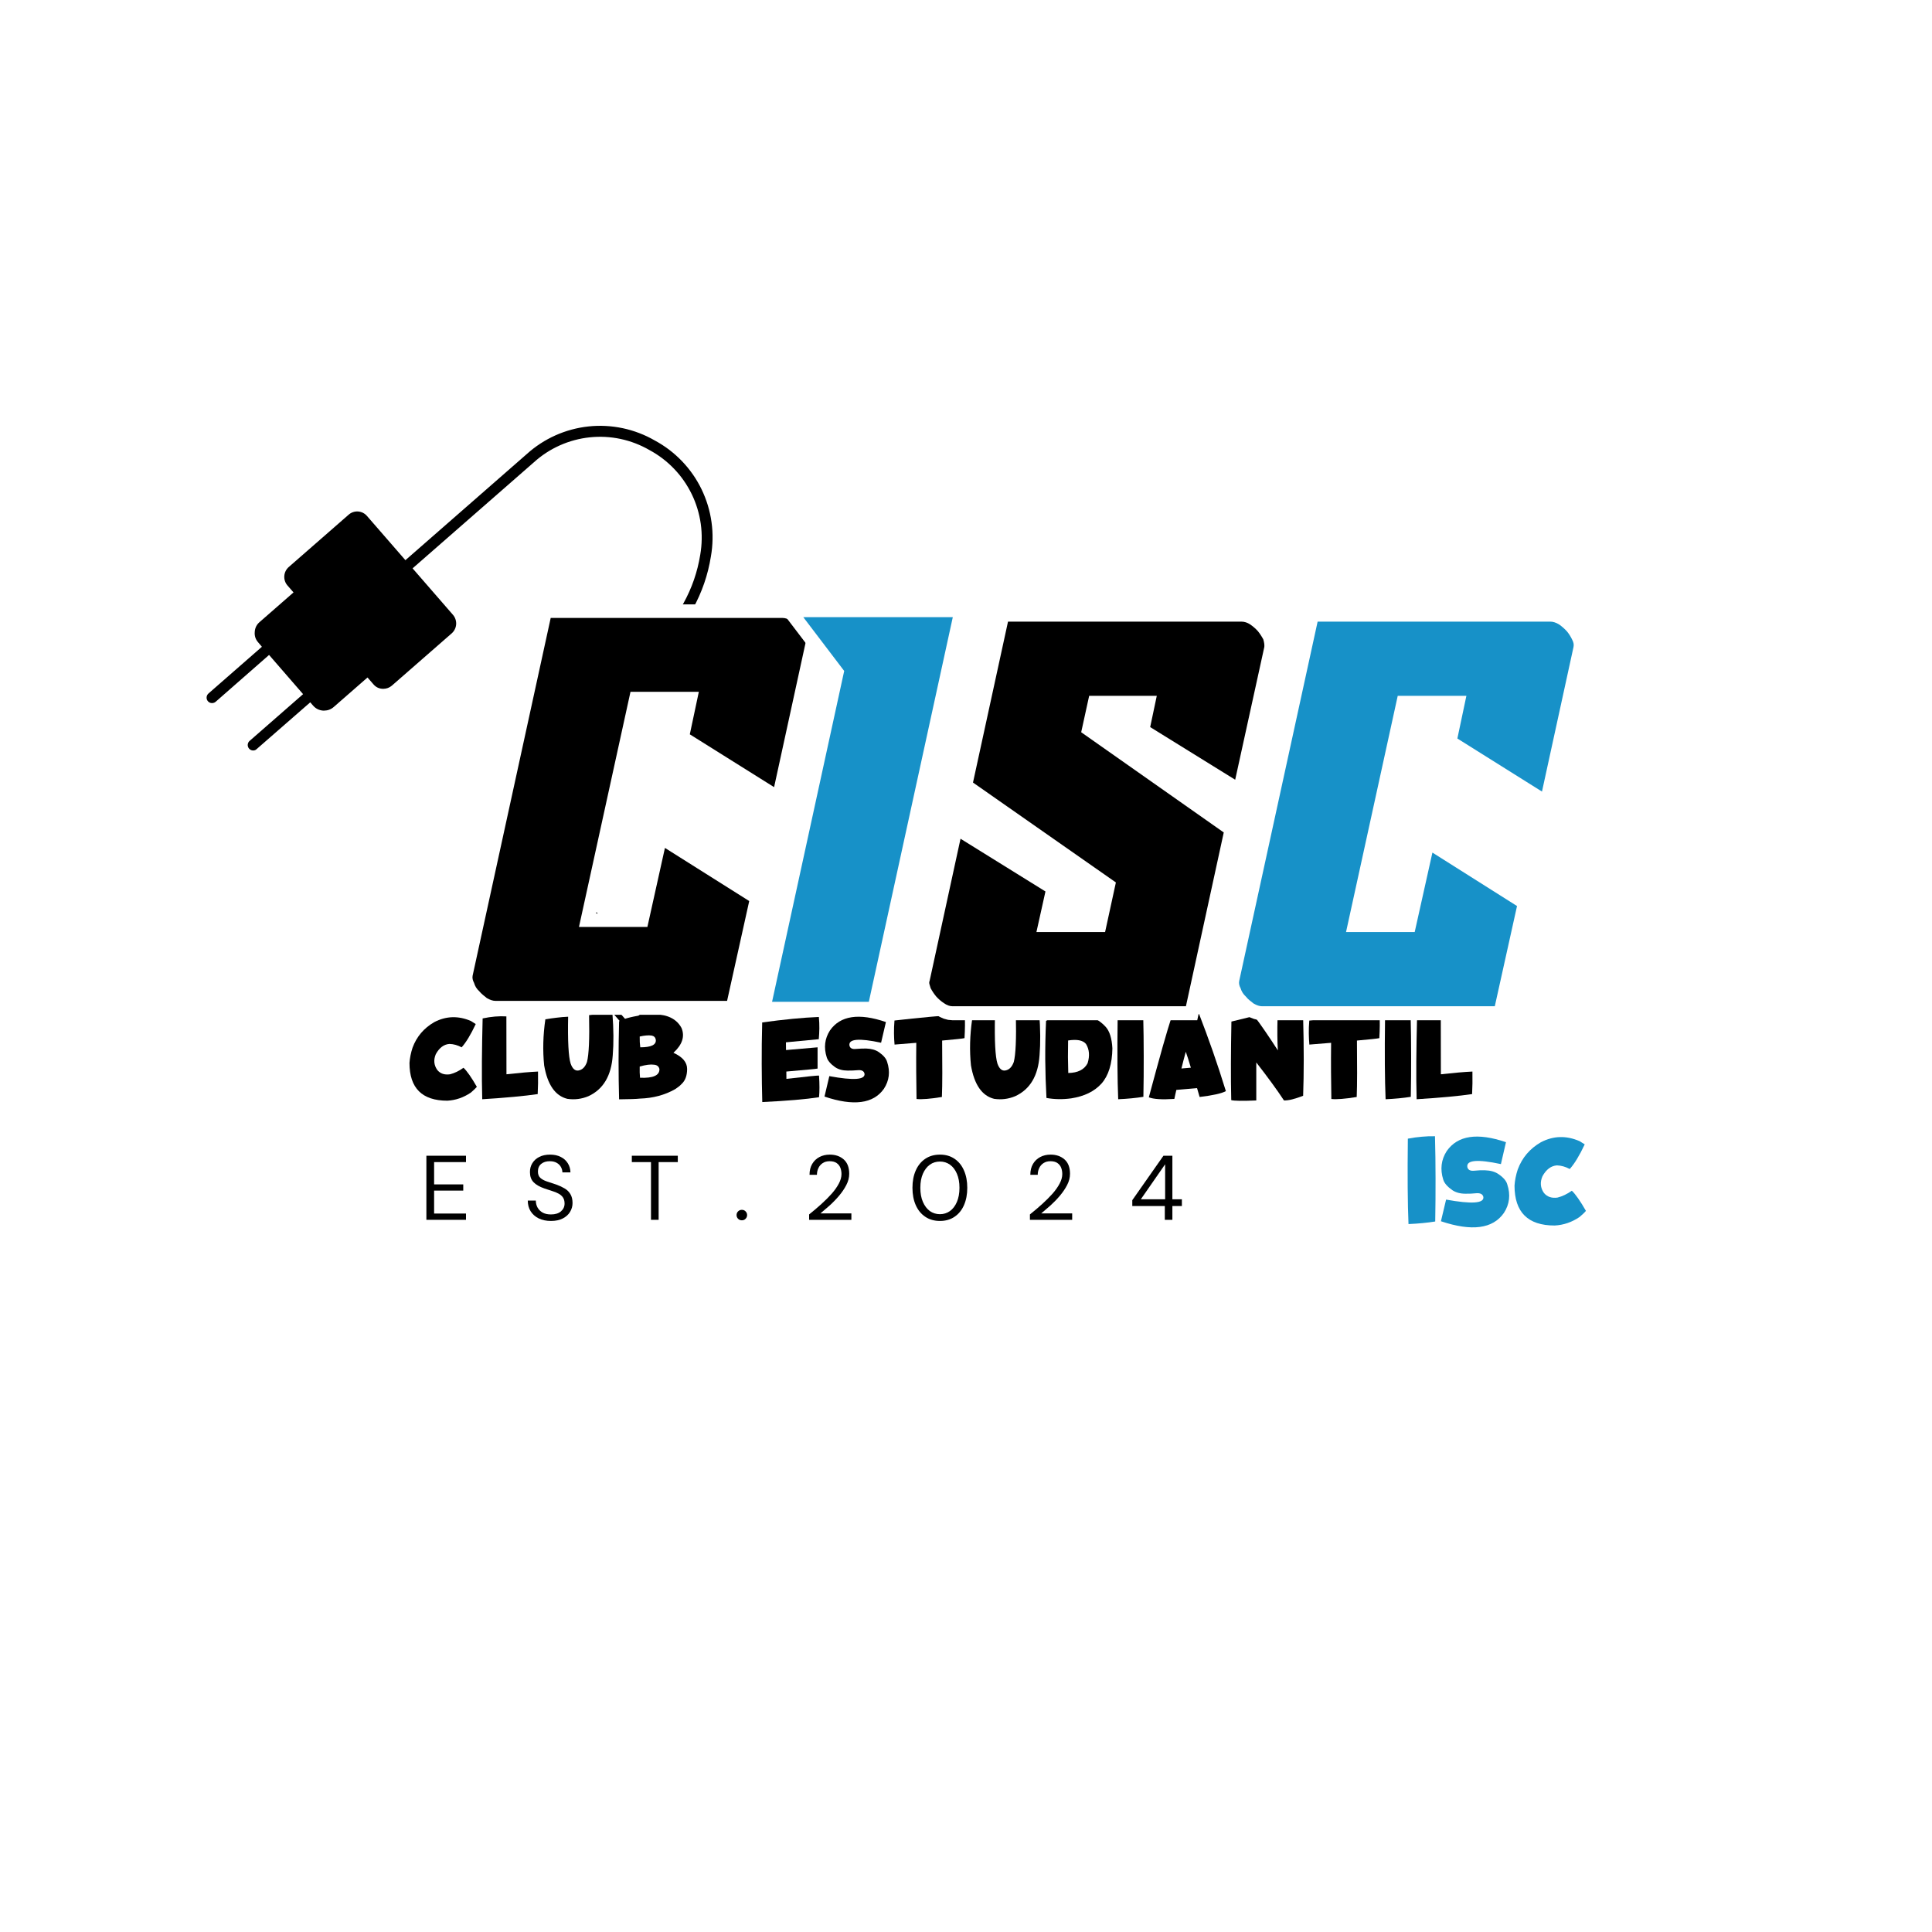 <svg xmlns="http://www.w3.org/2000/svg" xmlns:xlink="http://www.w3.org/1999/xlink" width="500" zoomAndPan="magnify" viewBox="0 0 375 375" height="500" preserveAspectRatio="xMidYMid meet" version="1.0"><defs><g/><clipPath id="4be5a422f2"><path d="M 40 82 L 139 82 L 139 200.176 L 40 200.176 Z M 40 82 " clip-rule="nonzero"/></clipPath></defs><rect x="-37.5" width="450" fill="#ffffff" y="-37.5" height="450" fill-opacity="1"/><rect x="-37.5" width="450" fill="#ffffff" y="-37.5" height="450" fill-opacity="1"/><g clip-path="url(#4be5a422f2)"><path fill="#000000" d="M 127.082 85.492 C 126.117 84.934 125.113 84.457 124.07 84.059 C 123.031 83.66 121.965 83.344 120.875 83.113 C 119.781 82.883 118.68 82.738 117.566 82.68 C 116.453 82.621 115.344 82.652 114.234 82.77 C 113.125 82.887 112.035 83.094 110.957 83.383 C 109.883 83.672 108.832 84.047 107.816 84.5 C 106.797 84.957 105.82 85.488 104.887 86.098 C 103.953 86.707 103.07 87.387 102.242 88.137 L 78.691 108.73 L 71.227 100.145 C 71.008 99.891 70.75 99.691 70.453 99.539 C 70.156 99.391 69.84 99.305 69.508 99.277 C 69.176 99.254 68.852 99.297 68.535 99.402 C 68.219 99.508 67.934 99.672 67.684 99.891 L 56.043 110.062 C 55.793 110.281 55.59 110.543 55.441 110.844 C 55.293 111.145 55.207 111.461 55.184 111.797 C 55.16 112.129 55.199 112.457 55.305 112.777 C 55.41 113.094 55.574 113.379 55.793 113.633 L 56.973 114.988 L 50.414 120.719 C 49.812 121.227 49.488 121.875 49.445 122.664 C 49.379 123.449 49.613 124.133 50.141 124.715 L 50.836 125.539 L 40.461 134.609 C 40.355 134.703 40.273 134.812 40.211 134.938 C 40.148 135.062 40.109 135.199 40.102 135.34 C 40.09 135.477 40.109 135.617 40.152 135.75 C 40.199 135.883 40.266 136.004 40.355 136.109 C 40.57 136.348 40.84 136.469 41.16 136.469 C 41.418 136.465 41.652 136.383 41.855 136.215 L 52.227 127.125 L 58.828 134.734 L 48.453 143.805 C 48.285 143.949 48.172 144.133 48.117 144.348 C 48.062 144.562 48.074 144.773 48.152 144.98 C 48.23 145.188 48.359 145.355 48.543 145.48 C 48.727 145.609 48.93 145.668 49.148 145.668 C 49.414 145.668 49.637 145.578 49.824 145.391 L 60.219 136.32 L 60.77 136.957 C 61.285 137.543 61.93 137.867 62.707 137.93 L 62.918 137.93 C 63.621 137.922 64.242 137.691 64.773 137.23 L 71.332 131.5 L 72.492 132.832 C 72.992 133.41 73.625 133.699 74.391 133.699 C 75.02 133.695 75.574 133.492 76.055 133.086 L 87.695 122.918 C 87.941 122.691 88.141 122.43 88.285 122.129 C 88.434 121.828 88.516 121.512 88.539 121.176 C 88.559 120.844 88.516 120.52 88.41 120.199 C 88.305 119.883 88.145 119.598 87.926 119.344 L 80.082 110.316 L 103.637 89.723 C 104.383 89.047 105.18 88.434 106.02 87.883 C 106.863 87.336 107.746 86.855 108.664 86.445 C 109.582 86.035 110.527 85.699 111.5 85.438 C 112.473 85.176 113.457 84.992 114.457 84.887 C 115.457 84.781 116.461 84.754 117.465 84.805 C 118.469 84.859 119.465 84.988 120.449 85.199 C 121.434 85.41 122.395 85.695 123.332 86.055 C 124.273 86.418 125.18 86.848 126.051 87.352 C 126.934 87.828 127.781 88.371 128.582 88.98 C 129.383 89.59 130.133 90.258 130.828 90.984 C 131.527 91.711 132.164 92.484 132.738 93.312 C 133.312 94.137 133.82 95.004 134.262 95.91 C 134.703 96.816 135.07 97.754 135.363 98.719 C 135.656 99.68 135.875 100.664 136.016 101.66 C 136.156 102.66 136.219 103.664 136.199 104.672 C 136.184 105.68 136.09 106.68 135.918 107.672 C 135.379 111.008 134.293 114.152 132.656 117.105 C 131.02 120.059 128.93 122.645 126.387 124.863 L 110.004 139.195 C 109.332 139.781 108.695 140.402 108.086 141.051 C 107.477 141.699 106.898 142.375 106.355 143.082 C 105.812 143.785 105.305 144.52 104.836 145.273 C 104.363 146.027 103.93 146.805 103.535 147.605 C 103.141 148.402 102.785 149.219 102.469 150.051 C 102.152 150.883 101.879 151.73 101.648 152.59 C 101.414 153.453 101.227 154.32 101.078 155.199 C 100.93 156.078 100.828 156.965 100.766 157.852 C 100.707 158.742 100.691 159.633 100.715 160.523 C 100.742 161.414 100.812 162.301 100.926 163.184 C 101.039 164.07 101.195 164.945 101.395 165.812 C 101.594 166.684 101.836 167.539 102.121 168.383 C 102.402 169.227 102.727 170.059 103.094 170.871 C 103.457 171.684 103.859 172.477 104.301 173.25 C 104.746 174.023 105.223 174.773 105.738 175.496 C 106.254 176.223 106.805 176.922 107.387 177.594 L 110.719 181.422 L 106.988 184.699 L 116.52 195.652 L 117.402 194.867 L 122.062 200.219 L 129.043 194.105 L 124.406 188.777 L 125.289 187.977 L 115.758 177.023 L 112.301 180.047 L 108.969 176.219 C 108.43 175.602 107.922 174.953 107.445 174.285 C 106.969 173.617 106.527 172.922 106.117 172.211 C 105.711 171.496 105.336 170.766 105 170.016 C 104.664 169.266 104.363 168.5 104.102 167.719 C 103.84 166.938 103.617 166.148 103.434 165.348 C 103.25 164.543 103.105 163.734 103 162.918 C 102.895 162.105 102.832 161.285 102.809 160.461 C 102.781 159.641 102.797 158.816 102.855 157.996 C 102.91 157.176 103.008 156.359 103.145 155.551 C 103.277 154.738 103.453 153.934 103.668 153.141 C 103.883 152.348 104.137 151.566 104.43 150.797 C 104.723 150.027 105.051 149.273 105.414 148.539 C 105.781 147.801 106.18 147.082 106.617 146.387 C 107.055 145.691 107.523 145.016 108.023 144.363 C 108.527 143.715 109.059 143.09 109.621 142.492 C 110.184 141.891 110.777 141.324 111.395 140.781 L 127.777 126.449 C 130.504 124.07 132.742 121.297 134.496 118.129 C 136.25 114.961 137.414 111.586 137.984 108.012 C 138.18 106.91 138.285 105.801 138.305 104.688 C 138.328 103.57 138.262 102.457 138.105 101.352 C 137.953 100.246 137.715 99.156 137.391 98.09 C 137.066 97.02 136.66 95.984 136.176 94.977 C 135.688 93.973 135.129 93.012 134.492 92.098 C 133.852 91.18 133.148 90.32 132.379 89.516 C 131.605 88.711 130.773 87.969 129.887 87.293 C 129 86.621 128.062 86.02 127.082 85.492 Z M 123.602 189.457 L 127.547 194 L 122.148 198.715 L 118.207 194.172 Z M 123.602 189.457 " fill-opacity="1" fill-rule="nonzero"/></g><g fill="#1791c8" fill-opacity="1"><g transform="translate(272.701, 237.668)"><g><path d="M 5.828 -17.125 C 5.898 -14.426 5.938 -11.707 5.938 -8.969 C 5.945 -6.227 5.926 -3.43 5.875 -0.578 C 4.332 -0.328 2.602 -0.16 0.688 -0.078 C 0.52 -4.023 0.477 -9.551 0.562 -16.656 C 1.5 -16.832 2.398 -16.957 3.266 -17.031 C 4.141 -17.113 4.992 -17.145 5.828 -17.125 Z M 5.828 -17.125 "/></g></g></g><g fill="#1791c8" fill-opacity="1"><g transform="translate(279.169, 237.668)"><g><path d="M 5.281 -5.969 C 4.258 -5.969 3.398 -6.203 2.703 -6.672 C 1.754 -7.348 1.176 -8.02 0.969 -8.688 C 0.332 -10.707 0.555 -12.562 1.641 -14.25 C 3.766 -17.289 7.598 -17.863 13.141 -15.969 L 12.156 -11.719 C 7.594 -12.695 5.422 -12.504 5.641 -11.141 C 5.766 -10.586 6.223 -10.352 7.016 -10.438 C 7.367 -10.477 7.723 -10.504 8.078 -10.516 C 8.43 -10.523 8.766 -10.523 9.078 -10.516 C 10.141 -10.484 11.004 -10.238 11.672 -9.781 C 12.629 -9.133 13.203 -8.469 13.391 -7.781 C 14.055 -5.77 13.836 -3.922 12.734 -2.234 C 10.578 0.848 6.504 1.383 0.516 -0.625 L 1.516 -4.828 C 6.516 -3.922 8.926 -4.094 8.75 -5.344 C 8.625 -5.883 8.164 -6.125 7.375 -6.062 C 7.031 -6.031 6.688 -6.004 6.344 -5.984 C 6 -5.973 5.645 -5.969 5.281 -5.969 Z M 5.281 -5.969 "/></g></g></g><g fill="#1791c8" fill-opacity="1"><g transform="translate(293.452, 237.668)"><g><path d="M 8.75 -11.469 C 7.602 -11.383 6.664 -10.68 5.938 -9.359 C 5.438 -8.191 5.531 -7.113 6.219 -6.125 C 6.844 -5.363 7.723 -5.062 8.859 -5.219 C 9.797 -5.457 10.723 -5.898 11.641 -6.547 C 12.336 -5.898 13.25 -4.598 14.375 -2.641 C 14.25 -2.484 14.082 -2.305 13.875 -2.109 C 13.664 -1.922 13.422 -1.703 13.141 -1.453 C 11.641 -0.43 10.023 0.117 8.297 0.203 C 3.109 0.203 0.516 -2.379 0.516 -7.547 C 0.586 -8.586 0.797 -9.629 1.141 -10.672 C 1.984 -12.953 3.477 -14.711 5.625 -15.953 C 8.051 -17.223 10.555 -17.297 13.141 -16.172 C 13.617 -15.879 13.953 -15.672 14.141 -15.547 C 13.117 -13.367 12.148 -11.773 11.234 -10.766 C 10.422 -11.203 9.594 -11.438 8.75 -11.469 Z M 8.75 -11.469 "/></g></g></g><g fill="#000000" fill-opacity="1"><g transform="translate(78.996, 213.44)"><g><path d="M 8.25 -10.812 C 7.164 -10.738 6.281 -10.078 5.594 -8.828 C 5.125 -7.723 5.219 -6.703 5.875 -5.766 C 6.457 -5.047 7.285 -4.766 8.359 -4.922 C 9.242 -5.148 10.113 -5.57 10.969 -6.188 C 11.633 -5.57 12.5 -4.336 13.562 -2.484 C 13.438 -2.336 13.273 -2.172 13.078 -1.984 C 12.891 -1.805 12.664 -1.602 12.406 -1.375 C 10.977 -0.406 9.453 0.117 7.828 0.203 C 2.93 0.203 0.484 -2.238 0.484 -7.125 C 0.555 -8.102 0.754 -9.086 1.078 -10.078 C 1.867 -12.223 3.273 -13.879 5.297 -15.047 C 7.598 -16.242 9.969 -16.316 12.406 -15.266 C 12.844 -14.984 13.156 -14.785 13.344 -14.672 C 12.375 -12.609 11.461 -11.102 10.609 -10.156 C 9.836 -10.57 9.051 -10.789 8.25 -10.812 Z M 8.25 -10.812 "/></g></g></g><g fill="#000000" fill-opacity="1"><g transform="translate(93.038, 213.44)"><g><path d="M 5.25 -16.156 L 5.266 -4.922 C 7.773 -5.203 9.816 -5.379 11.391 -5.453 C 11.422 -3.879 11.398 -2.422 11.328 -1.078 C 8.785 -0.703 5.195 -0.367 0.562 -0.078 C 0.5 -2.422 0.477 -4.895 0.5 -7.5 C 0.52 -10.102 0.566 -12.859 0.641 -15.766 C 2.316 -16.117 3.852 -16.25 5.25 -16.156 Z M 5.25 -16.156 "/></g></g></g><g fill="#000000" fill-opacity="1"><g transform="translate(104.948, 213.44)"><g><path d="M 13.984 -8.594 C 13.711 -4.633 12.141 -1.992 9.266 -0.672 C 7.953 -0.117 6.586 0.051 5.172 -0.156 C 2.816 -0.738 1.316 -2.906 0.672 -6.656 C 0.379 -9.52 0.457 -12.5 0.906 -15.594 C 1.633 -15.719 2.363 -15.82 3.094 -15.906 C 3.82 -16 4.566 -16.062 5.328 -16.094 C 5.234 -11.375 5.395 -8.344 5.812 -7 C 6.164 -6.008 6.664 -5.562 7.312 -5.656 C 8.07 -5.77 8.629 -6.32 8.984 -7.312 C 9.359 -8.75 9.492 -11.781 9.391 -16.406 C 10.203 -16.531 10.984 -16.617 11.734 -16.672 C 12.484 -16.734 13.211 -16.758 13.922 -16.75 C 14.16 -13.664 14.18 -10.945 13.984 -8.594 Z M 13.984 -8.594 "/></g></g></g><g fill="#000000" fill-opacity="1"><g transform="translate(119.557, 213.44)"><g><path d="M 0.609 -15.219 C 1.191 -15.52 1.906 -15.77 2.75 -15.969 C 3.602 -16.176 4.582 -16.348 5.688 -16.484 C 9.25 -16.867 11.594 -16.016 12.719 -13.922 C 13.406 -12.285 12.883 -10.676 11.156 -9.094 C 12.926 -8.301 13.812 -7.254 13.812 -5.953 C 13.812 -4.66 13.445 -3.68 12.719 -3.016 C 12.531 -2.816 12.332 -2.641 12.125 -2.484 C 11.914 -2.328 11.703 -2.176 11.484 -2.031 C 9.484 -0.895 7.207 -0.285 4.656 -0.203 C 4.281 -0.16 3.754 -0.129 3.078 -0.109 C 2.41 -0.086 1.586 -0.07 0.609 -0.062 C 0.473 -4.906 0.473 -9.957 0.609 -15.219 Z M 4.672 -4.25 C 7.234 -4.145 8.488 -4.711 8.438 -5.953 C 8.312 -6.453 7.969 -6.727 7.406 -6.781 C 6.707 -6.883 5.773 -6.766 4.609 -6.422 C 4.586 -5.609 4.609 -4.883 4.672 -4.25 Z M 4.719 -10.156 C 6.844 -10.156 7.848 -10.645 7.734 -11.625 C 7.66 -12.07 7.395 -12.344 6.938 -12.438 C 6.602 -12.488 6.242 -12.492 5.859 -12.453 C 5.473 -12.422 5.055 -12.352 4.609 -12.25 C 4.609 -11.883 4.613 -11.523 4.625 -11.172 C 4.645 -10.828 4.676 -10.488 4.719 -10.156 Z M 4.719 -10.156 "/></g></g></g><g fill="#000000" fill-opacity="1"><g transform="translate(133.853, 213.44)"><g/></g></g><g fill="#000000" fill-opacity="1"><g transform="translate(147.347, 213.44)"><g><path d="M 11.594 -16.047 C 11.664 -15.297 11.695 -14.562 11.688 -13.844 C 11.676 -13.133 11.641 -12.43 11.578 -11.734 L 5.203 -11.125 L 5.219 -9.625 L 11.344 -10.156 L 11.344 -6.031 C 11.227 -6 10.664 -5.938 9.656 -5.844 C 8.645 -5.758 7.188 -5.629 5.281 -5.453 L 5.297 -4.031 C 9.254 -4.488 11.363 -4.703 11.625 -4.672 C 11.738 -2.992 11.738 -1.594 11.625 -0.469 C 9.039 -0.07 5.367 0.238 0.609 0.469 C 0.547 -1.875 0.508 -4.328 0.5 -6.891 C 0.488 -9.453 0.52 -12.148 0.594 -14.984 C 4.801 -15.566 8.469 -15.922 11.594 -16.047 Z M 11.594 -16.047 "/></g></g></g><g fill="#000000" fill-opacity="1"><g transform="translate(159.55, 213.44)"><g><path d="M 4.984 -5.641 C 4.023 -5.641 3.211 -5.859 2.547 -6.297 C 1.66 -6.93 1.117 -7.566 0.922 -8.203 C 0.316 -10.098 0.523 -11.844 1.547 -13.438 C 3.555 -16.312 7.176 -16.852 12.406 -15.062 L 11.469 -11.047 C 7.164 -11.973 5.117 -11.789 5.328 -10.5 C 5.441 -9.977 5.867 -9.758 6.609 -9.844 C 6.953 -9.875 7.289 -9.895 7.625 -9.906 C 7.957 -9.926 8.27 -9.93 8.562 -9.922 C 9.57 -9.891 10.391 -9.66 11.016 -9.234 C 11.91 -8.617 12.453 -7.984 12.641 -7.328 C 13.266 -5.441 13.055 -3.703 12.016 -2.109 C 9.973 0.797 6.129 1.301 0.484 -0.594 L 1.422 -4.562 C 6.148 -3.695 8.426 -3.859 8.25 -5.047 C 8.133 -5.555 7.707 -5.781 6.969 -5.719 C 6.633 -5.688 6.305 -5.664 5.984 -5.656 C 5.66 -5.645 5.328 -5.641 4.984 -5.641 Z M 4.984 -5.641 "/></g></g></g><g fill="#000000" fill-opacity="1"><g transform="translate(173.024, 213.44)"><g><path d="M 9.844 -11.469 C 9.863 -9.082 9.875 -6.977 9.875 -5.156 C 9.875 -3.332 9.848 -1.785 9.797 -0.516 C 8.648 -0.328 7.672 -0.203 6.859 -0.141 C 6.047 -0.078 5.383 -0.07 4.875 -0.125 C 4.844 -1.852 4.82 -3.617 4.812 -5.422 C 4.801 -7.234 4.805 -9.102 4.828 -11.031 C 3.555 -10.914 2.148 -10.801 0.609 -10.688 C 0.547 -11.363 0.508 -12.086 0.5 -12.859 C 0.488 -13.641 0.52 -14.473 0.594 -15.359 C 2.957 -15.629 5.27 -15.867 7.531 -16.078 C 9.801 -16.285 12.035 -16.461 14.234 -16.609 C 14.305 -15.172 14.289 -13.613 14.188 -11.938 C 13.844 -11.852 12.395 -11.695 9.844 -11.469 Z M 9.844 -11.469 "/></g></g></g><g fill="#000000" fill-opacity="1"><g transform="translate(187.79, 213.44)"><g><path d="M 13.984 -8.594 C 13.711 -4.633 12.141 -1.992 9.266 -0.672 C 7.953 -0.117 6.586 0.051 5.172 -0.156 C 2.816 -0.738 1.316 -2.906 0.672 -6.656 C 0.379 -9.52 0.457 -12.5 0.906 -15.594 C 1.633 -15.719 2.363 -15.82 3.094 -15.906 C 3.82 -16 4.566 -16.062 5.328 -16.094 C 5.234 -11.375 5.395 -8.344 5.812 -7 C 6.164 -6.008 6.664 -5.562 7.312 -5.656 C 8.07 -5.77 8.629 -6.32 8.984 -7.312 C 9.359 -8.75 9.492 -11.781 9.391 -16.406 C 10.203 -16.531 10.984 -16.617 11.734 -16.672 C 12.484 -16.734 13.211 -16.758 13.922 -16.75 C 14.16 -13.664 14.18 -10.945 13.984 -8.594 Z M 13.984 -8.594 "/></g></g></g><g fill="#000000" fill-opacity="1"><g transform="translate(202.398, 213.44)"><g><path d="M 0.641 -15.297 C 1.461 -15.805 3.117 -16.195 5.609 -16.469 C 8.297 -16.77 10.492 -15.992 12.203 -14.141 C 12.973 -13.305 13.41 -11.91 13.516 -9.953 C 13.473 -6.953 12.77 -4.676 11.406 -3.125 C 10.031 -1.602 8.07 -0.645 5.531 -0.25 C 3.863 -0.02 2.258 -0.047 0.719 -0.328 C 0.582 -2.797 0.504 -5.27 0.484 -7.75 C 0.473 -10.227 0.523 -12.742 0.641 -15.297 Z M 4.953 -5.172 C 6.816 -5.203 8.066 -5.832 8.703 -7.062 C 9.148 -8.5 9.047 -9.75 8.391 -10.812 C 7.785 -11.531 6.629 -11.754 4.922 -11.484 C 4.898 -10.398 4.891 -9.332 4.891 -8.281 C 4.898 -7.227 4.922 -6.191 4.953 -5.172 Z M 4.953 -5.172 "/></g></g></g><g fill="#000000" fill-opacity="1"><g transform="translate(216.401, 213.44)"><g><path d="M 5.5 -16.156 C 5.562 -13.613 5.594 -11.047 5.594 -8.453 C 5.602 -5.867 5.582 -3.234 5.531 -0.547 C 4.082 -0.316 2.453 -0.16 0.641 -0.078 C 0.484 -3.797 0.445 -9.004 0.531 -15.703 C 1.414 -15.879 2.27 -16 3.094 -16.062 C 3.914 -16.133 4.719 -16.164 5.5 -16.156 Z M 2.25 -17.328 C 1.281 -17.473 0.805 -18.062 0.828 -19.094 C 0.93 -20.02 1.426 -20.703 2.312 -21.141 C 3.195 -21.578 3.988 -21.656 4.688 -21.375 C 5.594 -20.906 5.953 -20.207 5.766 -19.281 C 5.578 -18.582 5.203 -18.055 4.641 -17.703 C 3.973 -17.297 3.176 -17.172 2.25 -17.328 Z M 2.25 -17.328 "/></g></g></g><g fill="#000000" fill-opacity="1"><g transform="translate(222.503, 213.44)"><g><path d="M 5.828 -1.891 C 5.766 -1.598 5.695 -1.305 5.625 -1.016 C 5.562 -0.734 5.5 -0.441 5.438 -0.141 C 3.051 0.016 1.398 -0.086 0.484 -0.453 C 1.547 -4.398 2.441 -7.672 3.172 -10.266 C 3.91 -12.859 4.492 -14.801 4.922 -16.094 C 6.879 -16.539 8.656 -16.707 10.25 -16.594 C 11.145 -14.281 12.023 -11.891 12.891 -9.422 C 13.754 -6.953 14.602 -4.363 15.438 -1.656 C 14.633 -1.207 12.938 -0.828 10.344 -0.516 C 10.258 -0.805 10.176 -1.094 10.094 -1.375 C 10.008 -1.664 9.926 -1.953 9.844 -2.234 C 9.289 -2.191 8.688 -2.141 8.031 -2.078 C 7.375 -2.023 6.641 -1.961 5.828 -1.891 Z M 8.641 -6.203 C 8.453 -6.848 8.273 -7.426 8.109 -7.938 C 7.941 -8.457 7.789 -8.91 7.656 -9.297 C 7.508 -8.742 7.363 -8.195 7.219 -7.656 C 7.082 -7.125 6.945 -6.586 6.812 -6.047 Z M 8.641 -6.203 "/></g></g></g><g fill="#000000" fill-opacity="1"><g transform="translate(238.422, 213.44)"><g><path d="M 0.594 -15.156 L 5.016 -16.234 C 5.703 -15.336 6.422 -14.336 7.172 -13.234 C 7.93 -12.129 8.742 -10.906 9.609 -9.562 C 9.504 -11.258 9.484 -13.375 9.547 -15.906 C 11.828 -16.102 13.484 -16.098 14.516 -15.891 C 14.672 -10.172 14.672 -5.125 14.516 -0.75 C 13.734 -0.445 13.035 -0.219 12.422 -0.062 C 11.805 0.094 11.266 0.164 10.797 0.156 C 9.441 -1.906 7.648 -4.363 5.422 -7.219 L 5.422 0.156 C 2.805 0.27 1.188 0.25 0.562 0.094 C 0.508 -2.156 0.488 -4.539 0.5 -7.062 C 0.508 -9.594 0.539 -12.289 0.594 -15.156 Z M 0.594 -15.156 "/></g></g></g><g fill="#000000" fill-opacity="1"><g transform="translate(253.539, 213.44)"><g><path d="M 9.844 -11.469 C 9.863 -9.082 9.875 -6.977 9.875 -5.156 C 9.875 -3.332 9.848 -1.785 9.797 -0.516 C 8.648 -0.328 7.672 -0.203 6.859 -0.141 C 6.047 -0.078 5.383 -0.07 4.875 -0.125 C 4.844 -1.852 4.82 -3.617 4.812 -5.422 C 4.801 -7.234 4.805 -9.102 4.828 -11.031 C 3.555 -10.914 2.148 -10.801 0.609 -10.688 C 0.547 -11.363 0.508 -12.086 0.5 -12.859 C 0.488 -13.641 0.52 -14.473 0.594 -15.359 C 2.957 -15.629 5.27 -15.867 7.531 -16.078 C 9.801 -16.285 12.035 -16.461 14.234 -16.609 C 14.305 -15.172 14.289 -13.613 14.188 -11.938 C 13.844 -11.852 12.395 -11.695 9.844 -11.469 Z M 9.844 -11.469 "/></g></g></g><g fill="#000000" fill-opacity="1"><g transform="translate(268.304, 213.44)"><g><path d="M 5.5 -16.156 C 5.562 -13.613 5.594 -11.047 5.594 -8.453 C 5.602 -5.867 5.582 -3.234 5.531 -0.547 C 4.082 -0.316 2.453 -0.16 0.641 -0.078 C 0.484 -3.797 0.445 -9.004 0.531 -15.703 C 1.414 -15.879 2.27 -16 3.094 -16.062 C 3.914 -16.133 4.719 -16.164 5.5 -16.156 Z M 2.25 -17.328 C 1.281 -17.473 0.805 -18.062 0.828 -19.094 C 0.93 -20.02 1.426 -20.703 2.312 -21.141 C 3.195 -21.578 3.988 -21.656 4.688 -21.375 C 5.594 -20.906 5.953 -20.207 5.766 -19.281 C 5.578 -18.582 5.203 -18.055 4.641 -17.703 C 3.973 -17.297 3.176 -17.172 2.25 -17.328 Z M 2.25 -17.328 "/></g></g></g><g fill="#000000" fill-opacity="1"><g transform="translate(274.406, 213.44)"><g><path d="M 5.25 -16.156 L 5.266 -4.922 C 7.773 -5.203 9.816 -5.379 11.391 -5.453 C 11.422 -3.879 11.398 -2.422 11.328 -1.078 C 8.785 -0.703 5.195 -0.367 0.562 -0.078 C 0.5 -2.422 0.477 -4.895 0.5 -7.5 C 0.52 -10.102 0.566 -12.859 0.641 -15.766 C 2.316 -16.117 3.852 -16.25 5.25 -16.156 Z M 5.25 -16.156 "/></g></g></g><path stroke-linecap="butt" transform="matrix(0.985, 0, 0, 0.985, 60.653, 53.528)" fill="none" stroke-linejoin="miter" d="M 92.626 67.45 C 93.17 67.45 93.737 67.632 94.328 67.997 C 94.919 68.406 95.439 68.858 95.895 69.358 C 96.3 69.858 96.641 70.401 96.915 70.993 C 97.188 71.488 97.276 71.968 97.188 72.421 L 90.992 100.802 L 74.385 90.388 L 76.154 82.017 L 62.678 82.017 L 52.537 128.367 L 66.014 128.367 L 69.485 112.779 L 86.092 123.261 L 81.736 142.93 L 36.065 142.93 C 35.569 142.93 35.002 142.752 34.367 142.387 C 34.094 142.161 33.832 141.946 33.582 141.74 C 33.332 141.538 33.094 141.3 32.868 141.026 C 32.368 140.574 32.031 140.026 31.848 139.391 C 31.574 138.896 31.483 138.416 31.574 137.963 L 46.955 67.45 Z M 92.626 67.45 " stroke="#ffffff" stroke-width="5.402" stroke-opacity="1" stroke-miterlimit="4"/><g fill="#000000" fill-opacity="1"><g transform="translate(89.33, 194.33)"><g><path d="M 62.531 -74.391 C 63.062 -74.391 63.617 -74.211 64.203 -73.859 C 64.785 -73.453 65.301 -73.004 65.75 -72.516 C 66.145 -72.023 66.477 -71.488 66.75 -70.906 C 67.02 -70.414 67.109 -69.945 67.016 -69.5 L 60.922 -41.547 L 44.562 -51.797 L 46.312 -60.047 L 33.047 -60.047 L 23.047 -14.406 L 36.328 -14.406 L 39.734 -29.75 L 56.094 -19.438 L 51.797 -0.062 L 6.828 -0.062 C 6.336 -0.062 5.781 -0.242 5.156 -0.609 C 4.895 -0.828 4.641 -1.035 4.391 -1.234 C 4.141 -1.441 3.906 -1.676 3.688 -1.938 C 3.195 -2.383 2.863 -2.922 2.688 -3.547 C 2.414 -4.047 2.32 -4.516 2.406 -4.953 L 17.562 -74.391 Z M 62.531 -74.391 "/></g></g></g><path stroke-linecap="butt" transform="matrix(0.985, 0, 0, 0.985, 118.473, 51.741)" fill="none" stroke-linejoin="miter" d="M 38.034 69.114 L 67.498 69.114 L 50.955 144.932 L 31.881 144.932 L 46.099 79.711 Z M 38.034 69.114 " stroke="#ffffff" stroke-width="5.425" stroke-opacity="1" stroke-miterlimit="4"/><g fill="#1791c8" fill-opacity="1"><g transform="translate(149.796, 194.512)"><g><path d="M 6.125 -74.719 L 35.141 -74.719 L 18.844 -0.062 L 0.062 -0.062 L 14.062 -64.281 Z M 6.125 -74.719 "/></g></g></g><path stroke-linecap="butt" transform="matrix(0.985, 0, 0, 0.985, 115.287, 52.604)" fill="none" stroke-linejoin="miter" d="M 70.683 144.932 C 70.139 144.932 69.568 144.726 68.977 144.317 C 68.429 143.952 67.925 143.519 67.469 143.016 C 67.06 142.516 66.696 141.968 66.378 141.377 C 66.287 141.103 66.208 140.842 66.136 140.592 C 66.069 140.342 66.081 140.124 66.172 139.941 L 72.258 111.913 L 89.007 122.303 L 87.23 130.301 L 100.766 130.301 L 102.885 120.525 L 74.717 100.836 L 81.624 69.114 L 127.632 69.114 C 128.223 69.114 128.794 69.297 129.342 69.662 C 129.889 70.027 130.389 70.459 130.846 70.963 C 131.254 71.463 131.619 72.01 131.937 72.601 C 132.119 73.196 132.19 73.696 132.143 74.105 L 126.402 100.289 L 109.653 89.898 L 110.95 83.745 L 97.62 83.745 L 96.049 90.922 L 124.145 110.683 L 116.694 144.932 Z M 70.683 144.932 " stroke="#ffffff" stroke-width="5.425" stroke-opacity="1" stroke-miterlimit="4"/><g fill="#000000" fill-opacity="1"><g transform="translate(177.749, 195.376)"><g><path d="M 7.141 -0.062 C 6.598 -0.062 6.035 -0.266 5.453 -0.672 C 4.91 -1.035 4.414 -1.461 3.969 -1.953 C 3.562 -2.441 3.203 -2.977 2.891 -3.562 C 2.805 -3.832 2.727 -4.094 2.656 -4.344 C 2.594 -4.594 2.602 -4.805 2.688 -4.984 L 8.688 -32.578 L 25.172 -22.344 L 23.422 -14.469 L 36.75 -14.469 L 38.844 -24.094 L 11.109 -43.484 L 17.906 -74.719 L 63.203 -74.719 C 63.785 -74.719 64.348 -74.539 64.891 -74.188 C 65.43 -73.82 65.926 -73.395 66.375 -72.906 C 66.781 -72.406 67.141 -71.863 67.453 -71.281 C 67.629 -70.695 67.695 -70.207 67.656 -69.812 L 62 -44.031 L 45.5 -54.25 L 46.781 -60.312 L 33.656 -60.312 L 32.109 -53.25 L 59.781 -33.797 L 52.438 -0.062 Z M 7.141 -0.062 "/></g></g></g><path stroke-linecap="butt" transform="matrix(0.985, 0, 0, 0.985, 195.262, 52.604)" fill="none" stroke-linejoin="miter" d="M 107.298 69.114 C 107.845 69.114 108.416 69.297 109.007 69.662 C 109.603 70.074 110.126 70.53 110.582 71.03 C 110.991 71.53 111.332 72.078 111.606 72.669 C 111.88 73.173 111.971 73.649 111.88 74.105 L 105.659 102.613 L 88.977 92.156 L 90.754 83.745 L 77.218 83.745 L 67.034 130.301 L 80.57 130.301 L 84.058 114.646 L 100.736 125.175 L 96.36 144.932 L 50.487 144.932 C 49.987 144.932 49.42 144.749 48.781 144.384 C 48.507 144.158 48.245 143.94 47.992 143.734 C 47.742 143.531 47.504 143.289 47.277 143.016 C 46.774 142.563 46.432 142.016 46.25 141.377 C 45.976 140.877 45.885 140.397 45.976 139.941 L 61.429 69.114 Z M 107.298 69.114 " stroke="#ffffff" stroke-width="5.425" stroke-opacity="1" stroke-miterlimit="4"/><g fill="#1791c8" fill-opacity="1"><g transform="translate(238.109, 195.376)"><g><path d="M 62.797 -74.719 C 63.336 -74.719 63.898 -74.539 64.484 -74.188 C 65.066 -73.781 65.582 -73.328 66.031 -72.828 C 66.438 -72.336 66.773 -71.801 67.047 -71.219 C 67.316 -70.727 67.406 -70.258 67.312 -69.812 L 61.188 -41.734 L 44.766 -52.031 L 46.516 -60.312 L 33.188 -60.312 L 23.156 -14.469 L 36.484 -14.469 L 39.922 -29.891 L 56.344 -19.516 L 52.031 -0.062 L 6.859 -0.062 C 6.367 -0.062 5.812 -0.242 5.188 -0.609 C 4.914 -0.828 4.656 -1.035 4.406 -1.234 C 4.156 -1.441 3.922 -1.68 3.703 -1.953 C 3.211 -2.398 2.875 -2.938 2.688 -3.562 C 2.414 -4.062 2.328 -4.535 2.422 -4.984 L 17.641 -74.719 Z M 62.797 -74.719 "/></g></g></g><g fill="#000000" fill-opacity="1"><g transform="translate(81.449, 236.766)"><g><path d="M 1.312 0 L 1.312 -12.438 L 9 -12.438 L 9 -11.203 L 2.812 -11.203 L 2.812 -6.875 L 8.469 -6.875 L 8.469 -5.672 L 2.812 -5.672 L 2.812 -1.219 L 9 -1.219 L 9 0 Z M 1.312 0 "/></g></g></g><g fill="#000000" fill-opacity="1"><g transform="translate(101.661, 236.766)"><g><path d="M 5.281 0.219 C 4.363 0.219 3.566 0.051 2.891 -0.281 C 2.223 -0.613 1.703 -1.078 1.328 -1.672 C 0.961 -2.266 0.781 -2.953 0.781 -3.734 L 2.344 -3.734 C 2.344 -3.242 2.453 -2.797 2.672 -2.391 C 2.898 -1.984 3.227 -1.656 3.656 -1.406 C 4.094 -1.164 4.633 -1.047 5.281 -1.047 C 6.113 -1.047 6.758 -1.242 7.219 -1.641 C 7.688 -2.047 7.922 -2.551 7.922 -3.156 C 7.922 -3.656 7.812 -4.055 7.594 -4.359 C 7.383 -4.66 7.098 -4.906 6.734 -5.094 C 6.379 -5.289 5.969 -5.457 5.5 -5.594 C 5.031 -5.738 4.539 -5.898 4.031 -6.078 C 3.07 -6.41 2.359 -6.82 1.891 -7.312 C 1.43 -7.801 1.203 -8.441 1.203 -9.234 C 1.191 -9.898 1.348 -10.488 1.672 -11 C 1.992 -11.52 2.445 -11.926 3.031 -12.219 C 3.613 -12.508 4.305 -12.656 5.109 -12.656 C 5.91 -12.656 6.602 -12.504 7.188 -12.203 C 7.77 -11.91 8.223 -11.504 8.547 -10.984 C 8.879 -10.461 9.051 -9.867 9.062 -9.203 L 7.5 -9.203 C 7.5 -9.547 7.41 -9.883 7.234 -10.219 C 7.055 -10.562 6.785 -10.836 6.422 -11.047 C 6.055 -11.266 5.602 -11.375 5.062 -11.375 C 4.383 -11.383 3.828 -11.211 3.391 -10.859 C 2.961 -10.504 2.75 -10.008 2.75 -9.375 C 2.75 -8.844 2.898 -8.438 3.203 -8.156 C 3.504 -7.875 3.926 -7.641 4.469 -7.453 C 5.02 -7.266 5.648 -7.055 6.359 -6.828 C 6.953 -6.609 7.484 -6.359 7.953 -6.078 C 8.43 -5.797 8.801 -5.426 9.062 -4.969 C 9.332 -4.52 9.469 -3.945 9.469 -3.25 C 9.469 -2.656 9.312 -2.094 9 -1.562 C 8.695 -1.039 8.234 -0.613 7.609 -0.281 C 6.992 0.051 6.219 0.219 5.281 0.219 Z M 5.281 0.219 "/></g></g></g><g fill="#000000" fill-opacity="1"><g transform="translate(122.122, 236.766)"><g><path d="M 4.234 0 L 4.234 -11.203 L 0.516 -11.203 L 0.516 -12.438 L 9.438 -12.438 L 9.438 -11.203 L 5.719 -11.203 L 5.719 0 Z M 4.234 0 "/></g></g></g><g fill="#000000" fill-opacity="1"><g transform="translate(142.263, 236.766)"><g><path d="M 1.734 0.094 C 1.441 0.094 1.195 -0.004 1 -0.203 C 0.801 -0.398 0.703 -0.641 0.703 -0.922 C 0.703 -1.203 0.801 -1.441 1 -1.641 C 1.195 -1.836 1.441 -1.938 1.734 -1.938 C 2.023 -1.938 2.266 -1.836 2.453 -1.641 C 2.648 -1.441 2.75 -1.203 2.75 -0.922 C 2.75 -0.641 2.648 -0.398 2.453 -0.203 C 2.266 -0.004 2.023 0.094 1.734 0.094 Z M 1.734 0.094 "/></g></g></g><g fill="#000000" fill-opacity="1"><g transform="translate(155.925, 236.766)"><g><path d="M 1.125 0 L 1.125 -1.047 C 1.957 -1.711 2.75 -2.383 3.5 -3.062 C 4.258 -3.75 4.93 -4.422 5.516 -5.078 C 6.098 -5.742 6.555 -6.395 6.891 -7.031 C 7.234 -7.676 7.406 -8.289 7.406 -8.875 C 7.406 -9.32 7.332 -9.734 7.188 -10.109 C 7.039 -10.484 6.801 -10.785 6.469 -11.016 C 6.133 -11.254 5.68 -11.375 5.109 -11.375 C 4.566 -11.375 4.113 -11.25 3.75 -11 C 3.383 -10.758 3.109 -10.438 2.922 -10.031 C 2.734 -9.633 2.641 -9.203 2.641 -8.734 L 1.203 -8.734 C 1.203 -9.555 1.375 -10.258 1.719 -10.844 C 2.062 -11.426 2.531 -11.875 3.125 -12.188 C 3.719 -12.5 4.391 -12.656 5.141 -12.656 C 6.234 -12.656 7.133 -12.344 7.844 -11.719 C 8.551 -11.094 8.906 -10.164 8.906 -8.938 C 8.906 -8.195 8.719 -7.469 8.344 -6.75 C 7.977 -6.039 7.508 -5.348 6.938 -4.672 C 6.375 -4.004 5.77 -3.379 5.125 -2.797 C 4.477 -2.223 3.879 -1.707 3.328 -1.25 L 9.328 -1.25 L 9.328 0 Z M 1.125 0 "/></g></g></g><g fill="#000000" fill-opacity="1"><g transform="translate(176.279, 236.766)"><g><path d="M 6.172 0.219 C 5.066 0.219 4.113 -0.051 3.312 -0.594 C 2.508 -1.133 1.895 -1.883 1.469 -2.844 C 1.039 -3.812 0.828 -4.938 0.828 -6.219 C 0.828 -7.5 1.039 -8.617 1.469 -9.578 C 1.895 -10.547 2.508 -11.301 3.312 -11.844 C 4.113 -12.383 5.066 -12.656 6.172 -12.656 C 7.266 -12.656 8.207 -12.383 9 -11.844 C 9.801 -11.301 10.41 -10.547 10.828 -9.578 C 11.254 -8.617 11.469 -7.5 11.469 -6.219 C 11.469 -4.938 11.254 -3.812 10.828 -2.844 C 10.41 -1.883 9.801 -1.133 9 -0.594 C 8.207 -0.051 7.266 0.219 6.172 0.219 Z M 6.172 -1.094 C 6.891 -1.094 7.535 -1.297 8.109 -1.703 C 8.68 -2.117 9.129 -2.707 9.453 -3.469 C 9.785 -4.238 9.953 -5.156 9.953 -6.219 C 9.953 -7.281 9.785 -8.191 9.453 -8.953 C 9.129 -9.711 8.68 -10.297 8.109 -10.703 C 7.535 -11.109 6.891 -11.312 6.172 -11.312 C 5.43 -11.312 4.773 -11.109 4.203 -10.703 C 3.641 -10.297 3.191 -9.711 2.859 -8.953 C 2.523 -8.191 2.359 -7.281 2.359 -6.219 C 2.359 -5.156 2.523 -4.238 2.859 -3.469 C 3.191 -2.707 3.641 -2.117 4.203 -1.703 C 4.773 -1.297 5.43 -1.094 6.172 -1.094 Z M 6.172 -1.094 "/></g></g></g><g fill="#000000" fill-opacity="1"><g transform="translate(198.782, 236.766)"><g><path d="M 1.125 0 L 1.125 -1.047 C 1.957 -1.711 2.75 -2.383 3.5 -3.062 C 4.258 -3.75 4.93 -4.422 5.516 -5.078 C 6.098 -5.742 6.555 -6.395 6.891 -7.031 C 7.234 -7.676 7.406 -8.289 7.406 -8.875 C 7.406 -9.32 7.332 -9.734 7.188 -10.109 C 7.039 -10.484 6.801 -10.785 6.469 -11.016 C 6.133 -11.254 5.68 -11.375 5.109 -11.375 C 4.566 -11.375 4.113 -11.25 3.75 -11 C 3.383 -10.758 3.109 -10.438 2.922 -10.031 C 2.734 -9.633 2.641 -9.203 2.641 -8.734 L 1.203 -8.734 C 1.203 -9.555 1.375 -10.258 1.719 -10.844 C 2.062 -11.426 2.531 -11.875 3.125 -12.188 C 3.719 -12.5 4.391 -12.656 5.141 -12.656 C 6.234 -12.656 7.133 -12.344 7.844 -11.719 C 8.551 -11.094 8.906 -10.164 8.906 -8.938 C 8.906 -8.195 8.719 -7.469 8.344 -6.75 C 7.977 -6.039 7.508 -5.348 6.938 -4.672 C 6.375 -4.004 5.77 -3.379 5.125 -2.797 C 4.477 -2.223 3.879 -1.707 3.328 -1.25 L 9.328 -1.25 L 9.328 0 Z M 1.125 0 "/></g></g></g><g fill="#000000" fill-opacity="1"><g transform="translate(219.136, 236.766)"><g><path d="M 6.953 0 L 6.953 -2.672 L 0.641 -2.672 L 0.641 -3.812 L 6.688 -12.438 L 8.422 -12.438 L 8.422 -3.984 L 10.266 -3.984 L 10.266 -2.672 L 8.422 -2.672 L 8.422 0 Z M 2.297 -3.984 L 7.016 -3.984 L 7.016 -10.781 Z M 2.297 -3.984 "/></g></g></g></svg>